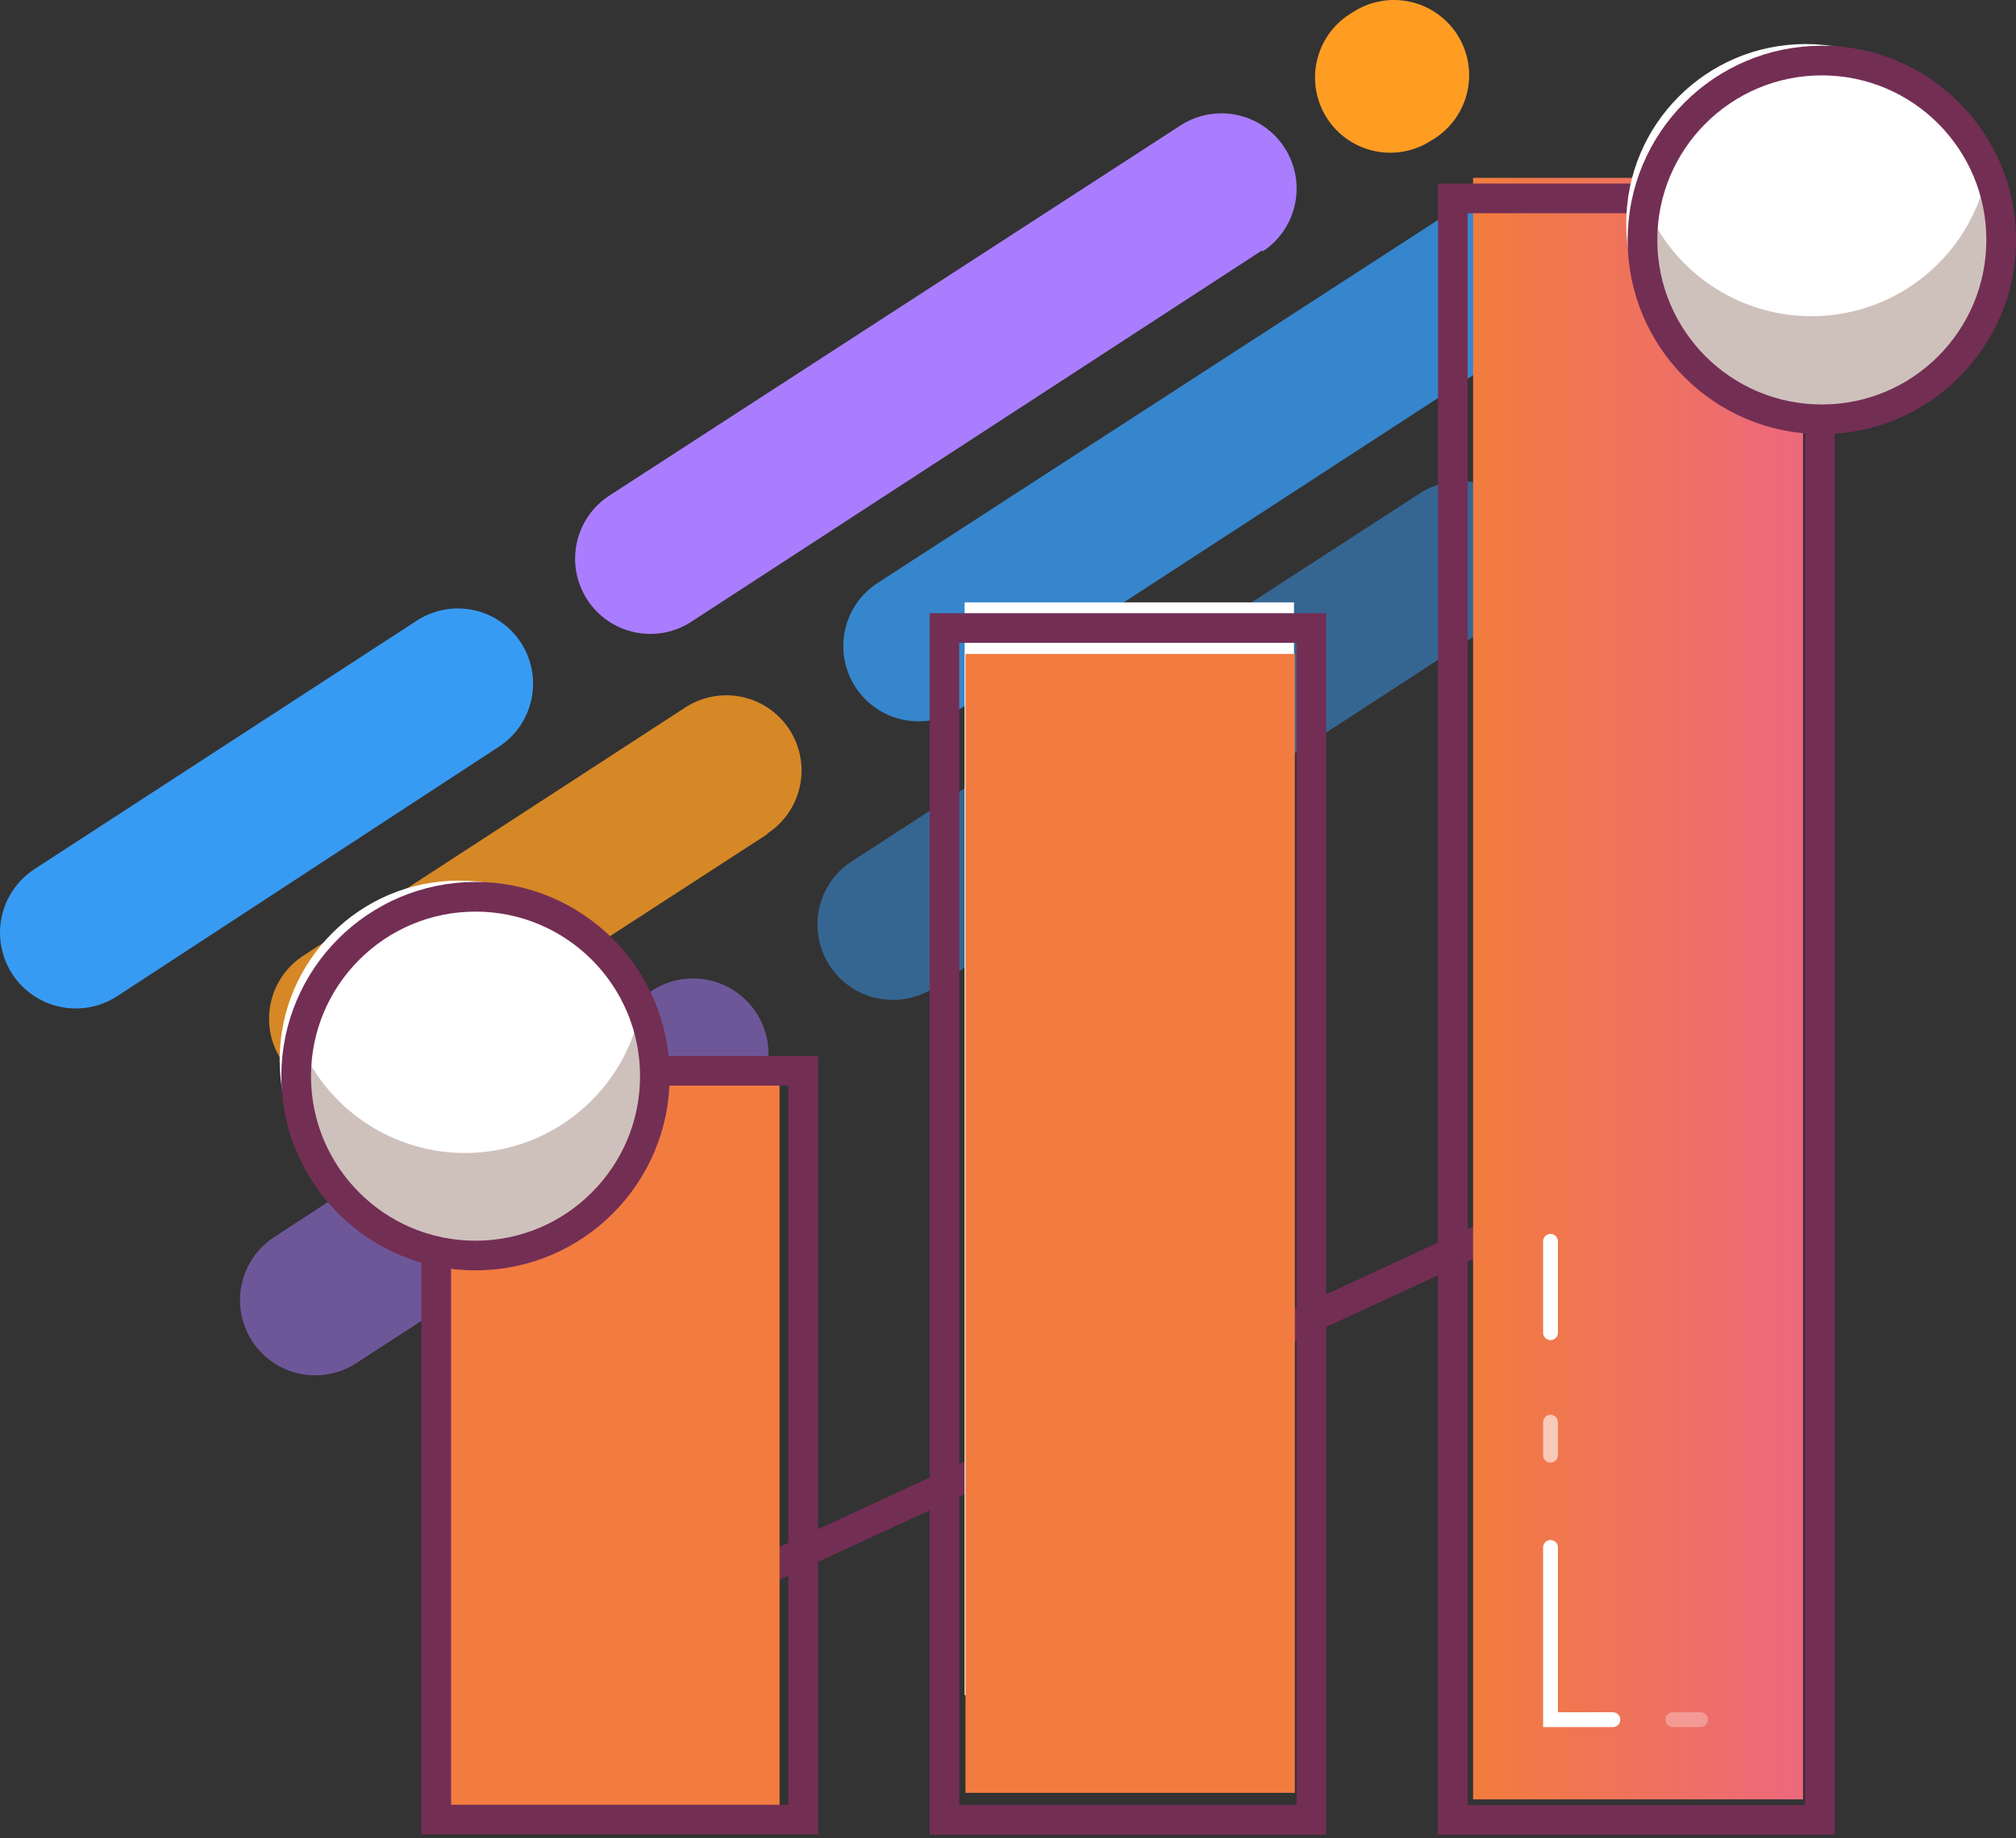 <svg width="136" height="124" viewBox="0 0 136 124" fill="none" xmlns="http://www.w3.org/2000/svg">
<rect x="0" y="0" width="136" height="124" fill="#333333" stroke="none"/>
<path opacity="0.8" d="M103.273 22.773L64.728 47.836C63.6 48.569 62.227 48.825 60.91 48.545C59.594 48.266 58.442 47.476 57.709 46.347C56.975 45.219 56.72 43.846 56.999 42.529C57.278 41.213 58.069 40.061 59.197 39.328L97.742 14.361C98.87 13.627 100.244 13.372 101.56 13.651C102.877 13.931 104.028 14.721 104.762 15.849C105.495 16.978 105.75 18.351 105.471 19.667C105.192 20.984 104.402 22.136 103.273 22.869V22.773Z" fill="#389BF3"/>
<path opacity="0.8" d="M51.764 56.265L25.991 72.973C25.432 73.337 24.808 73.586 24.152 73.708C23.497 73.83 22.825 73.821 22.173 73.683C21.521 73.545 20.903 73.279 20.354 72.902C19.804 72.525 19.334 72.044 18.971 71.485C18.608 70.926 18.358 70.302 18.237 69.647C18.115 68.991 18.123 68.319 18.262 67.667C18.4 67.015 18.665 66.397 19.042 65.848C19.419 65.298 19.901 64.829 20.46 64.465L46.233 47.718C46.792 47.355 47.417 47.106 48.072 46.984C48.727 46.862 49.4 46.871 50.051 47.009C50.703 47.147 51.321 47.412 51.871 47.789C52.42 48.166 52.89 48.648 53.253 49.207C53.616 49.765 53.866 50.39 53.987 51.045C54.109 51.7 54.101 52.373 53.962 53.025C53.824 53.677 53.559 54.295 53.182 54.844C52.805 55.394 52.323 55.863 51.764 56.226V56.265Z" fill="#FF9D23"/>
<path d="M85.162 16.876L46.636 41.939C46.078 42.303 45.453 42.552 44.798 42.674C44.143 42.796 43.47 42.787 42.818 42.649C41.502 42.37 40.35 41.579 39.617 40.451C38.883 39.323 38.628 37.949 38.907 36.633C39.186 35.316 39.977 34.165 41.105 33.431L79.631 8.464C80.19 8.101 80.814 7.852 81.47 7.73C82.125 7.608 82.797 7.617 83.449 7.755C84.101 7.893 84.719 8.158 85.269 8.535C85.818 8.913 86.287 9.394 86.651 9.953C87.014 10.511 87.263 11.136 87.385 11.791C87.507 12.446 87.499 13.119 87.36 13.771C87.222 14.423 86.957 15.041 86.58 15.59C86.203 16.14 85.721 16.609 85.162 16.972V16.876Z" fill="#AA7DFF"/>
<path d="M33.653 50.369L7.88 67.212C6.739 67.945 5.353 68.196 4.028 67.907C2.702 67.619 1.546 66.817 0.812 65.676C0.079 64.535 -0.171 63.149 0.117 61.824C0.405 60.498 1.208 59.342 2.349 58.608L28.122 41.861C28.681 41.498 29.306 41.248 29.961 41.126C30.616 41.005 31.288 41.013 31.94 41.151C32.592 41.29 33.21 41.555 33.76 41.932C34.309 42.309 34.779 42.791 35.142 43.349C35.505 43.908 35.755 44.533 35.876 45.188C35.998 45.843 35.99 46.516 35.851 47.167C35.713 47.819 35.448 48.438 35.071 48.987C34.694 49.536 34.212 50.006 33.653 50.369Z" fill="#389BF3"/>
<path d="M96.801 9.328L96.551 9.482C95.423 10.215 94.05 10.47 92.733 10.191C91.417 9.912 90.265 9.121 89.532 7.993C88.798 6.865 88.543 5.492 88.822 4.175C89.101 2.859 89.892 1.707 91.02 0.974L91.27 0.82C92.398 0.086 93.772 -0.169 95.088 0.11C96.404 0.39 97.556 1.18 98.29 2.308C99.023 3.437 99.278 4.81 98.999 6.126C98.72 7.443 97.929 8.594 96.801 9.328Z" fill="#FF9D23"/>
<path opacity="0.5" d="M101.314 41.708L62.769 66.771C61.64 67.42 60.305 67.611 59.039 67.305C57.773 66.999 56.673 66.22 55.964 65.127C55.255 64.035 54.993 62.712 55.23 61.432C55.466 60.151 56.185 59.011 57.238 58.244L95.783 33.277C96.911 32.544 98.284 32.288 99.601 32.567C100.917 32.846 102.069 33.637 102.802 34.765C103.536 35.894 103.791 37.267 103.512 38.583C103.233 39.9 102.442 41.051 101.314 41.785V41.708Z" fill="#389BF3"/>
<path opacity="0.5" d="M49.804 75.203L24.031 91.95C22.903 92.684 21.529 92.939 20.213 92.66C18.896 92.381 17.745 91.59 17.011 90.462C16.278 89.334 16.023 87.96 16.302 86.644C16.581 85.328 17.372 84.176 18.5 83.442L44.216 66.676C45.345 66.028 46.68 65.837 47.946 66.142C49.211 66.448 50.312 67.227 51.02 68.32C51.729 69.412 51.992 70.735 51.755 72.015C51.518 73.296 50.8 74.437 49.747 75.203H49.804Z" fill="#AA7DFF"/>
<path opacity="0.5" d="M112.933 34.163L112.702 34.316C111.573 34.965 110.238 35.156 108.973 34.85C107.707 34.545 106.606 33.765 105.898 32.673C105.189 31.58 104.926 30.258 105.163 28.977C105.4 27.697 106.119 26.556 107.171 25.789L107.402 25.636C107.961 25.229 108.597 24.94 109.271 24.787C109.945 24.633 110.644 24.619 111.324 24.745C112.004 24.871 112.651 25.134 113.226 25.518C113.801 25.902 114.292 26.4 114.668 26.98C115.044 27.56 115.298 28.211 115.415 28.892C115.531 29.574 115.508 30.272 115.345 30.945C115.183 31.617 114.885 32.249 114.47 32.802C114.056 33.355 113.533 33.818 112.933 34.163Z" fill="#FF9D23"/>
<path d="M32.636 114.669L106.692 80.445" stroke="#732E54" stroke-width="2" stroke-miterlimit="10" stroke-linecap="round"/>
<path d="M87.294 40.631H65.073V114.341H87.294V40.631Z" fill="white"/>
<path d="M121.634 11.996H99.375V121.371H121.634V11.996Z" fill="url(#paint0_linear)"/>
<path d="M122.766 13.381H98.011V122.755H122.766V13.381Z" stroke="#732E54" stroke-width="2" stroke-miterlimit="10"/>
<path d="M87.351 44.109H65.131V120.931H87.351V44.109Z" fill="url(#paint1_linear)"/>
<path d="M88.466 42.361H63.71V122.755H88.466V42.361Z" stroke="#732E54" stroke-width="2" stroke-miterlimit="10"/>
<path d="M52.59 71.82H30.235V122.33H52.59V71.82Z" fill="url(#paint2_linear)"/>
<path d="M54.184 72.227H29.429V122.737H54.184V72.227Z" stroke="#732E54" stroke-width="2" stroke-miterlimit="10"/>
<path d="M121.806 27.169C128.489 27.169 133.906 21.752 133.906 15.07C133.906 8.388 128.489 2.971 121.806 2.971C115.124 2.971 109.707 8.388 109.707 15.07C109.707 21.752 115.124 27.169 121.806 27.169Z" fill="white"/>
<path fill-rule="evenodd" clip-rule="evenodd" d="M134.271 15.475C134.336 17.103 134.071 18.727 133.493 20.251C132.915 21.774 132.035 23.165 130.906 24.34C129.777 25.515 128.422 26.45 126.923 27.088C125.424 27.727 123.811 28.056 122.181 28.056C120.552 28.056 118.939 27.727 117.44 27.088C115.941 26.45 114.586 25.515 113.457 24.34C112.328 23.165 111.448 21.774 110.87 20.251C110.291 18.727 110.027 17.103 110.092 15.475C110.085 14.423 110.227 13.375 110.514 12.363C111.204 14.935 112.723 17.208 114.836 18.829C116.949 20.45 119.538 21.329 122.201 21.329C124.864 21.329 127.452 20.45 129.565 18.829C131.678 17.208 133.197 14.935 133.887 12.363C134.142 13.381 134.271 14.426 134.271 15.475Z" fill="#CEC1BC"/>
<path d="M122.901 28.283C129.583 28.283 135 22.866 135 16.183C135 9.501 129.583 4.084 122.901 4.084C116.219 4.084 110.802 9.501 110.802 16.183C110.802 22.866 116.219 28.283 122.901 28.283Z" stroke="#732E54" stroke-width="2" stroke-miterlimit="10"/>
<path d="M30.966 83.597C37.648 83.597 43.065 78.18 43.065 71.498C43.065 64.816 37.648 59.398 30.966 59.398C24.283 59.398 18.866 64.816 18.866 71.498C18.866 78.18 24.283 83.597 30.966 83.597Z" fill="white"/>
<path fill-rule="evenodd" clip-rule="evenodd" d="M43.447 71.898C43.447 75.107 42.173 78.185 39.904 80.454C37.635 82.723 34.557 83.998 31.348 83.998C28.139 83.998 25.061 82.723 22.792 80.454C20.523 78.185 19.249 75.107 19.249 71.898C19.238 70.845 19.387 69.796 19.69 68.787C20.373 71.363 21.889 73.641 24 75.266C26.112 76.891 28.702 77.772 31.367 77.772C34.032 77.772 36.622 76.891 38.734 75.266C40.846 73.641 42.361 71.363 43.044 68.787C43.316 69.802 43.452 70.848 43.447 71.898Z" fill="#CEC1BC"/>
<path d="M32.079 84.689C38.761 84.689 44.178 79.272 44.178 72.59C44.178 65.907 38.761 60.49 32.079 60.49C25.397 60.49 19.98 65.907 19.98 72.59C19.98 79.272 25.397 84.689 32.079 84.689Z" stroke="#732E54" stroke-width="2" stroke-miterlimit="10"/>
<path opacity="0.3" d="M112.855 115.994H114.718" stroke="white" stroke-miterlimit="10" stroke-linecap="round"/>
<path d="M104.598 104.377V115.996H108.804" stroke="white" stroke-miterlimit="10" stroke-linecap="round"/>
<path opacity="0.6" d="M104.598 95.926V98.154" stroke="white" stroke-miterlimit="10" stroke-linecap="round"/>
<path d="M104.598 83.731V89.895" stroke="white" stroke-miterlimit="10" stroke-linecap="round"/>
<defs>
<linearGradient id="paint0_linear" x1="99.375" y1="66.693" x2="121.634" y2="66.693" gradientUnits="userSpaceOnUse">
<stop offset="0.04" stop-color="#F27B40"/>
<stop offset="1" stop-color="#EC697D"/>
</linearGradient>
<linearGradient id="paint1_linear" x1="818.186" y1="3345.12" x2="1075.28" y2="3345.12" gradientUnits="userSpaceOnUse">
<stop offset="0.04" stop-color="#F27B40"/>
<stop offset="1" stop-color="#EC697D"/>
</linearGradient>
<linearGradient id="paint2_linear" x1="381.656" y1="2625.1" x2="641.869" y2="2625.1" gradientUnits="userSpaceOnUse">
<stop offset="0.04" stop-color="#F27B40"/>
<stop offset="1" stop-color="#EC697D"/>
</linearGradient>
</defs>
</svg>

